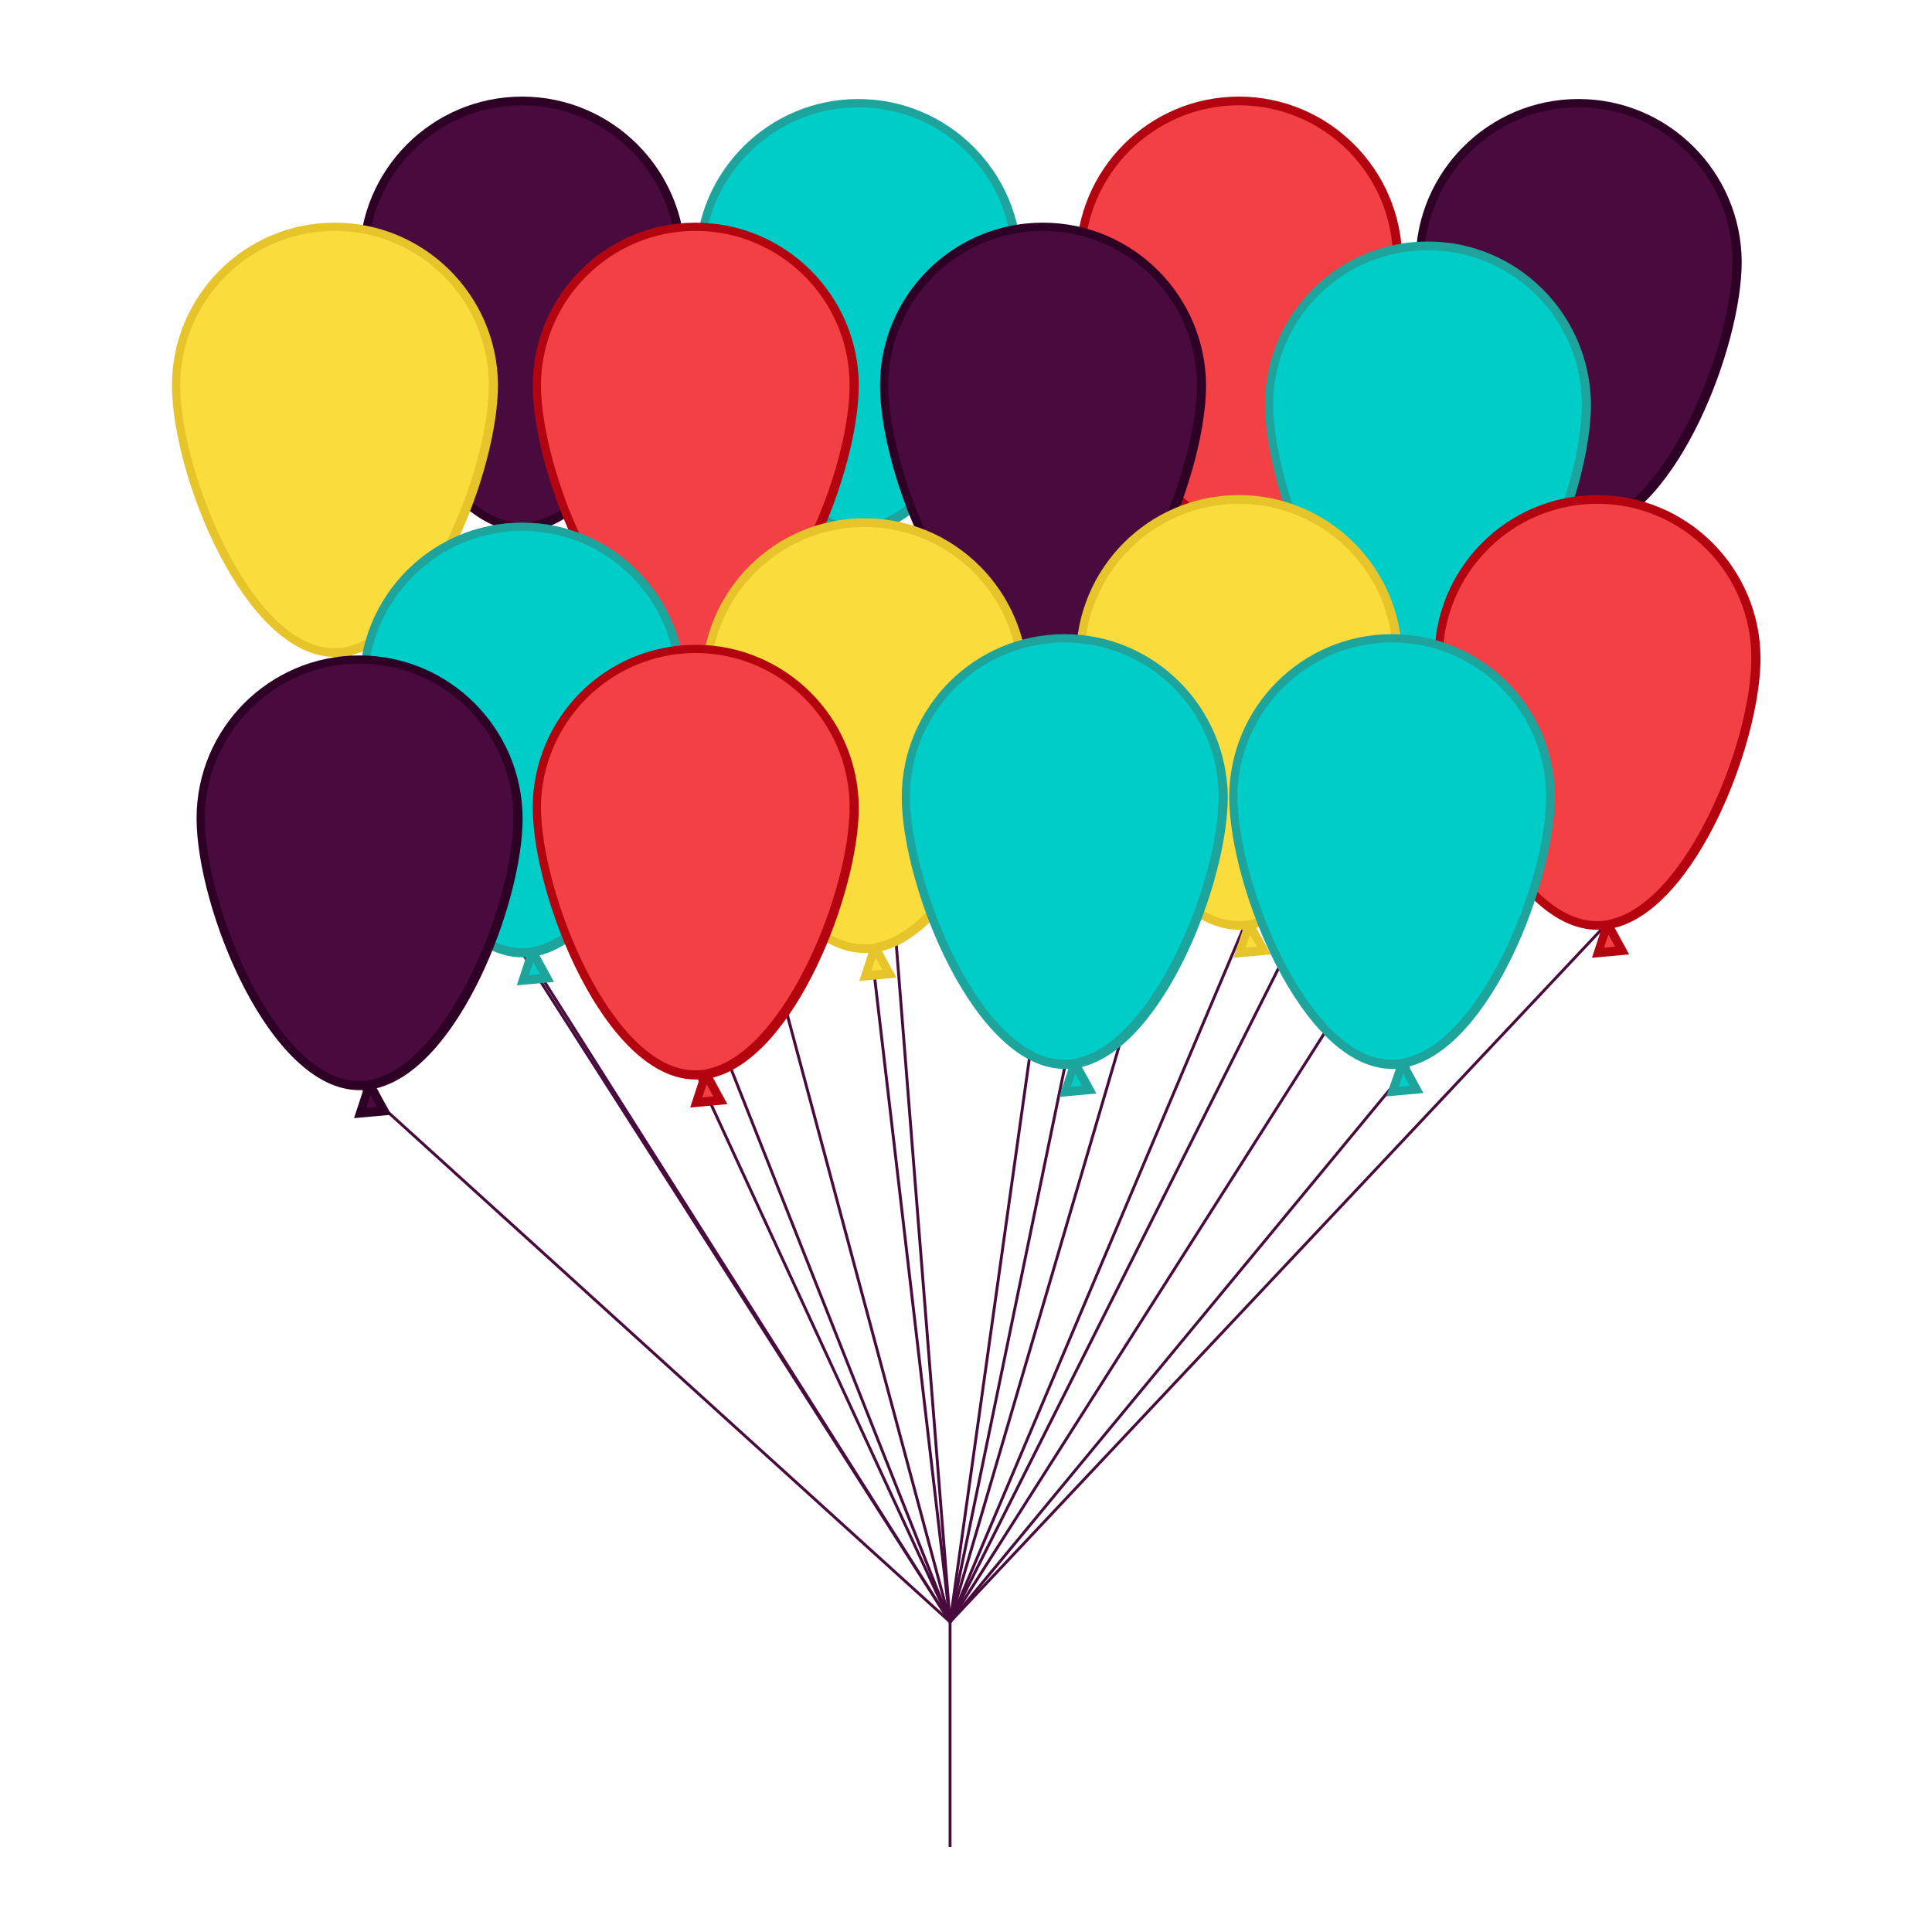 <?xml version="1.0" encoding="utf-8"?>
<!-- Generator: Adobe Illustrator 22.0.1, SVG Export Plug-In . SVG Version: 6.00 Build 0)  -->
<svg version="1.1" id="Layer_1" xmlns="http://www.w3.org/2000/svg" xmlns:xlink="http://www.w3.org/1999/xlink" x="0px" y="0px"
	 viewBox="0 0 400 400" style="enable-background:new 0 0 400 400;" xml:space="preserve">
<style type="text/css">
	.st0{fill:none;stroke:#490A3D;stroke-width:0.6;stroke-miterlimit:10;}
	.st1{fill:#F24044;}
	.st2{fill:#B3040F;}
	.st3{fill:#490A3D;}
	.st4{fill:#2F0026;}
	.st5{fill:#00CDC8;}
	.st6{fill:#1CA49D;}
	.st7{fill:#FADC3C;}
	.st8{fill:#E7C42A;}
</style>
<g>
	<g>
		<g>
			<line class="st0" x1="331.5" y1="192.5" x2="196.7" y2="335.8"/>
			<line class="st0" x1="75.8" y1="146.7" x2="196.7" y2="335.8"/>
			<line class="st0" x1="106.2" y1="107.3" x2="196.7" y2="335.8"/>
			<line class="st0" x1="146" y1="146.7" x2="196.7" y2="335.8"/>
			<line class="st0" x1="180.5" y1="131.8" x2="196.7" y2="335.8"/>
			<line class="st0" x1="223.1" y1="148.3" x2="196.7" y2="335.8"/>
			<line class="st0" x1="256.6" y1="131.8" x2="196.7" y2="335.8"/>
			<line class="st0" x1="297" y1="136.2" x2="196.7" y2="335.8"/>
			<line class="st0" x1="327.5" y1="130.1" x2="196.7" y2="335.8"/>
			<line class="st0" x1="75.2" y1="225.6" x2="196.7" y2="335.8"/>
			<line class="st0" x1="144.8" y1="223.4" x2="196.7" y2="335.8"/>
			<line class="st0" x1="70.1" y1="136" x2="196.7" y2="335.8"/>
			<line class="st0" x1="180.5" y1="197.4" x2="196.7" y2="335.8"/>
			<line class="st0" x1="220.8" y1="219.2" x2="196.7" y2="335.8"/>
			<line class="st0" x1="257.3" y1="192.5" x2="196.7" y2="335.8"/>
			<line class="st0" x1="291.7" y1="220.8" x2="196.7" y2="335.8"/>
			<line class="st0" x1="196.7" y1="335.8" x2="196.7" y2="382.4"/>
		</g>
	</g>
	<g>
		<g>
			<path class="st1" d="M258.6,109l-1.3,0.1c-0.2,0-0.5,0-0.7,0c-10.7,0-19-13-23-20.7c-5.8-11.3-9.8-25.2-9.8-34.7
				c0-18.1,14.7-32.8,32.8-32.8s32.8,14.7,32.8,32.8c0,8.8-3.4,21.6-8.7,32.5c-6.1,12.7-13.5,20.7-20.9,22.5l-1.1,0.3l2.9,5.3
				l-5,0.5L258.6,109z"/>
			<path class="st2" d="M256.5,21.8c17.6,0,31.9,14.3,31.9,31.9c0,17.7-13.5,50.3-28.9,54.1l-1.2,0.3l-1.2,0.1c-0.2,0-0.5,0-0.7,0
				c-17.2,0-31.9-36.6-31.9-54.5C224.6,36.1,238.9,21.8,256.5,21.8 M258.8,111l1.4,2.5l-2.3,0.2L258.8,111 M256.5,20
				c-18.6,0-33.7,15.1-33.7,33.7c0,18.6,15.1,56.3,33.7,56.3c0.3,0,0.5,0,0.8,0l-1.9,5.8l7.7-0.7l-3-5.5c17-4.2,30.2-38.4,30.2-55.9
				C290.2,35.1,275.1,20,256.5,20L256.5,20z"/>
		</g>
	</g>
	<g>
		<g>
			<path class="st3" d="M110.1,109l-1.3,0.1c-0.2,0-0.5,0-0.7,0c-10.7,0-19-13-23-20.7c-5.8-11.3-9.8-25.2-9.8-34.7
				c0-18.1,14.7-32.8,32.8-32.8s32.8,14.7,32.8,32.8c0,8.8-3.4,21.6-8.7,32.5c-6.1,12.7-13.5,20.7-20.9,22.5l-1.1,0.3l2.9,5.3
				l-5,0.5L110.1,109z"/>
			<g>
				<path class="st4" d="M108.1,21.8c17.6,0,31.9,14.3,31.9,31.9c0,17.7-13.5,50.3-28.9,54.1l-1.2,0.3l-1.2,0.1c-0.2,0-0.5,0-0.7,0
					c-17.2,0-31.9-36.6-31.9-54.5C76.2,36.1,90.5,21.8,108.1,21.8 M110.4,111l1.4,2.5l-2.3,0.2L110.4,111 M108.1,20
					c-18.6,0-33.7,15.1-33.7,33.7c0,18.6,15.1,56.3,33.7,56.3c0.3,0,0.5,0,0.8,0l-1.9,5.8l7.7-0.7l-3-5.5
					c17-4.2,30.2-38.4,30.2-55.9C141.8,35.1,126.7,20,108.1,20L108.1,20z"/>
			</g>
		</g>
	</g>
	<g>
		<g>
			<path class="st3" d="M328.9,109.5l-1.3,0.1c-0.2,0-0.5,0-0.7,0c-10.7,0-19-13-23-20.7C298,77.6,294,63.7,294,54.2
				c0-18.1,14.7-32.8,32.8-32.8s32.8,14.7,32.8,32.8c0,8.8-3.4,21.6-8.7,32.5c-6.1,12.7-13.5,20.7-20.9,22.5l-1.1,0.3l2.9,5.3
				l-5,0.5L328.9,109.5z"/>
			<g>
				<path class="st4" d="M326.8,22.2c17.6,0,31.9,14.3,31.9,31.9c0,17.7-13.5,50.3-28.9,54.1l-1.2,0.3l-1.2,0.1c-0.2,0-0.5,0-0.7,0
					c-17.2,0-31.9-36.6-31.9-54.5C294.9,36.6,309.2,22.2,326.8,22.2 M329.1,111.5l1.4,2.5l-2.3,0.2L329.1,111.5 M326.8,20.5
					c-18.6,0-33.7,15.1-33.7,33.7c0,18.6,15.1,56.3,33.7,56.3c0.3,0,0.5,0,0.8,0l-1.9,5.8l7.7-0.7l-3-5.5
					c17-4.2,30.2-38.4,30.2-55.9C360.5,35.6,345.4,20.5,326.8,20.5L326.8,20.5z"/>
			</g>
		</g>
	</g>
	<g>
		<g>
			<path class="st5" d="M297.6,139l-1.3,0.1c-0.2,0-0.5,0-0.7,0c-10.7,0-19-13-23-20.7c-5.8-11.3-9.8-25.2-9.8-34.7
				c0-18.1,14.7-32.8,32.8-32.8s32.8,14.7,32.8,32.8c0,8.8-3.4,21.6-8.7,32.5c-6.1,12.7-13.5,20.7-20.9,22.5l-1.1,0.3l2.9,5.3
				l-5,0.5L297.6,139z"/>
			<path class="st6" d="M295.6,51.8c17.6,0,31.9,14.3,31.9,31.9c0,17.7-13.5,50.3-28.9,54.1l-1.2,0.3l-1.2,0.1c-0.2,0-0.5,0-0.7,0
				c-17.2,0-31.9-36.6-31.9-54.5C263.6,66.1,277.9,51.8,295.6,51.8 M297.8,141l1.4,2.5l-2.3,0.2L297.8,141 M295.6,50
				c-18.6,0-33.7,15.1-33.7,33.7c0,18.6,15.1,56.3,33.7,56.3c0.3,0,0.5,0,0.8,0l-1.9,5.8l7.7-0.7l-3-5.5c17-4.2,30.2-38.4,30.2-55.9
				C329.2,65.1,314.2,50,295.6,50L295.6,50z"/>
		</g>
	</g>
	<g>
		<g>
			<path class="st5" d="M179.7,109.5l-1.3,0.1c-0.2,0-0.5,0-0.7,0c-10.7,0-19-13-23-20.7c-5.8-11.3-9.8-25.2-9.8-34.7
				c0-18.1,14.7-32.8,32.8-32.8s32.8,14.7,32.8,32.8c0,8.8-3.4,21.6-8.7,32.5c-6.1,12.7-13.5,20.7-20.9,22.5l-1.1,0.3l2.9,5.3
				l-5,0.5L179.7,109.5z"/>
			<path class="st6" d="M177.7,22.2c17.6,0,31.9,14.3,31.9,31.9c0,17.7-13.5,50.3-28.9,54.1l-1.2,0.3l-1.2,0.1c-0.2,0-0.5,0-0.7,0
				c-17.2,0-31.9-36.6-31.9-54.5C145.7,36.6,160.1,22.2,177.7,22.2 M179.9,111.5l1.4,2.5l-2.3,0.2L179.9,111.5 M177.7,20.5
				c-18.6,0-33.7,15.1-33.7,33.7c0,18.6,15.1,56.3,33.7,56.3c0.3,0,0.5,0,0.8,0l-1.9,5.8l7.7-0.7l-3-5.5c17-4.2,30.2-38.4,30.2-55.9
				C211.4,35.6,196.3,20.5,177.7,20.5L177.7,20.5z"/>
		</g>
	</g>
	<g>
		<g>
			<path class="st1" d="M146,135.1l-1.3,0.1c-0.2,0-0.5,0-0.7,0c-10.7,0-19-13-23-20.7c-5.8-11.3-9.8-25.2-9.8-34.7
				c0-18.1,14.7-32.8,32.8-32.8s32.8,14.7,32.8,32.8c0,8.8-3.4,21.6-8.7,32.5c-6.1,12.7-13.5,20.7-20.9,22.5l-1.1,0.3l2.9,5.3
				l-5,0.5L146,135.1z"/>
			<path class="st2" d="M144,47.8c17.6,0,31.9,14.3,31.9,31.9c0,17.7-13.5,50.3-28.9,54.1l-1.2,0.3l-1.2,0.1c-0.2,0-0.5,0-0.7,0
				c-17.2,0-31.9-36.6-31.9-54.5C112.1,62.1,126.4,47.8,144,47.8 M146.3,137.1l1.4,2.5l-2.3,0.2L146.3,137.1 M144,46.1
				c-18.6,0-33.7,15.1-33.7,33.7S125.4,136,144,136c0.3,0,0.5,0,0.8,0l-1.9,5.8l7.7-0.7l-3-5.5c17-4.2,30.2-38.4,30.2-55.9
				C177.7,61.2,162.6,46.1,144,46.1L144,46.1z"/>
		</g>
	</g>
	<g>
		<g>
			<path class="st3" d="M217.9,135.1l-1.3,0.1c-0.2,0-0.5,0-0.7,0c-10.7,0-19-13-23-20.7c-5.8-11.3-9.8-25.2-9.8-34.7
				c0-18.1,14.7-32.8,32.8-32.8s32.8,14.7,32.8,32.8c0,8.8-3.4,21.6-8.7,32.5c-6.1,12.7-13.5,20.7-20.9,22.5l-1.1,0.3l2.9,5.3
				l-5,0.5L217.9,135.1z"/>
			<g>
				<path class="st4" d="M215.9,47.8c17.6,0,31.9,14.3,31.9,31.9c0,17.7-13.5,50.3-28.9,54.1l-1.2,0.3l-1.2,0.1c-0.2,0-0.5,0-0.7,0
					c-17.2,0-31.9-36.6-31.9-54.5C184,62.1,198.3,47.8,215.9,47.8 M218.2,137.1l1.4,2.5l-2.3,0.2L218.2,137.1 M215.9,46.1
					c-18.6,0-33.7,15.1-33.7,33.7s15.1,56.3,33.7,56.3c0.3,0,0.5,0,0.8,0l-1.9,5.8l7.7-0.7l-3-5.5c17-4.2,30.2-38.4,30.2-55.9
					C249.6,61.2,234.5,46.1,215.9,46.1L215.9,46.1z"/>
			</g>
		</g>
	</g>
	<g>
		<g>
			<path class="st7" d="M71.3,135.1l-1.3,0.1c-0.2,0-0.5,0-0.7,0c-10.7,0-19-13-23-20.7c-5.8-11.3-9.8-25.2-9.8-34.7
				c0-18.1,14.7-32.8,32.8-32.8s32.8,14.7,32.8,32.8c0,8.8-3.4,21.6-8.7,32.5c-6.1,12.7-13.5,20.7-20.9,22.5l-1.1,0.3l2.9,5.3
				l-5,0.5L71.3,135.1z"/>
			<path class="st8" d="M69.3,47.8c17.6,0,31.9,14.3,31.9,31.9c0,17.7-13.5,50.3-28.9,54.1l-1.2,0.3l-1.2,0.1c-0.2,0-0.5,0-0.7,0
				c-17.2,0-31.9-36.6-31.9-54.5C37.4,62.1,51.7,47.8,69.3,47.8 M71.6,137.1l1.4,2.5l-2.3,0.2L71.6,137.1 M69.3,46.1
				c-18.6,0-33.7,15.1-33.7,33.7S50.7,136,69.3,136c0.3,0,0.5,0,0.8,0l-1.9,5.8l7.7-0.7l-3-5.5c17-4.2,30.2-38.4,30.2-55.9
				C103,61.2,87.9,46.1,69.3,46.1L69.3,46.1z"/>
		</g>
	</g>
	<g>
		<g>
			<path class="st1" d="M332.7,191.5l-1.3,0.1c-0.2,0-0.5,0-0.7,0c-10.7,0-19-13-23-20.7c-5.8-11.3-9.8-25.2-9.8-34.7
				c0-18.1,14.7-32.8,32.8-32.8s32.8,14.7,32.8,32.8c0,8.8-3.4,21.6-8.7,32.5c-6.1,12.7-13.5,20.7-20.9,22.5l-1.1,0.3l2.9,5.3
				l-5,0.5L332.7,191.5z"/>
			<path class="st2" d="M330.7,104.3c17.6,0,31.9,14.3,31.9,31.9c0,17.7-13.5,50.3-28.9,54.1l-1.2,0.3l-1.2,0.1c-0.2,0-0.5,0-0.7,0
				c-17.2,0-31.9-36.6-31.9-54.5C298.8,118.6,313.1,104.3,330.7,104.3 M333,193.5l1.4,2.5l-2.3,0.2L333,193.5 M330.7,102.5
				c-18.6,0-33.7,15.1-33.7,33.7s15.1,56.3,33.7,56.3c0.3,0,0.5,0,0.8,0l-1.9,5.8l7.7-0.7l-3-5.5c17-4.2,30.2-38.4,30.2-55.9
				C364.4,117.6,349.3,102.5,330.7,102.5L330.7,102.5z"/>
		</g>
	</g>
	<g>
		<g>
			<path class="st7" d="M258.6,191.5l-1.3,0.1c-0.2,0-0.5,0-0.7,0c-10.7,0-19-13-23-20.7c-5.8-11.3-9.8-25.2-9.8-34.7
				c0-18.1,14.7-32.8,32.8-32.8s32.8,14.7,32.8,32.8c0,8.8-3.4,21.6-8.7,32.5c-6.1,12.7-13.5,20.7-20.9,22.5l-1.1,0.3l2.9,5.3
				l-5,0.5L258.6,191.5z"/>
			<path class="st8" d="M256.5,104.3c17.6,0,31.9,14.3,31.9,31.9c0,17.7-13.5,50.3-28.9,54.1l-1.2,0.3l-1.2,0.1c-0.2,0-0.5,0-0.7,0
				c-17.2,0-31.9-36.6-31.9-54.5C224.6,118.6,238.9,104.3,256.5,104.3 M258.8,193.5l1.4,2.5l-2.3,0.2L258.8,193.5 M256.5,102.5
				c-18.6,0-33.7,15.1-33.7,33.7s15.1,56.3,33.7,56.3c0.3,0,0.5,0,0.8,0l-1.9,5.8l7.7-0.7l-3-5.5c17-4.2,30.2-38.4,30.2-55.9
				C290.2,117.6,275.1,102.5,256.5,102.5L256.5,102.5z"/>
		</g>
	</g>
	<g>
		<g>
			<path class="st7" d="M181,196.3l-1.3,0.1c-0.2,0-0.5,0-0.7,0c-10.7,0-19-13-23-20.7c-5.8-11.3-9.8-25.2-9.8-34.7
				c0-18.1,14.7-32.8,32.8-32.8s32.8,14.7,32.8,32.8c0,8.8-3.4,21.6-8.7,32.5c-6.1,12.7-13.5,20.7-20.9,22.5l-1.1,0.3l2.9,5.3
				l-5,0.5L181,196.3z"/>
			<path class="st8" d="M179,109.1c17.6,0,31.9,14.3,31.9,31.9c0,17.7-13.5,50.3-28.9,54.1l-1.2,0.3l-1.2,0.1c-0.2,0-0.5,0-0.7,0
				c-17.2,0-31.9-36.6-31.9-54.5C147.1,123.4,161.4,109.1,179,109.1 M181.3,198.3l1.4,2.5l-2.3,0.2L181.3,198.3 M179,107.3
				c-18.6,0-33.7,15.1-33.7,33.7s15.1,56.3,33.7,56.3c0.3,0,0.5,0,0.8,0l-1.9,5.8l7.7-0.7l-3-5.5c17-4.2,30.2-38.4,30.2-55.9
				C212.7,122.4,197.6,107.3,179,107.3L179,107.3z"/>
		</g>
	</g>
	<g>
		<g>
			<path class="st5" d="M110.1,197.2l-1.3,0.1c-0.2,0-0.5,0-0.7,0c-10.7,0-19-13-23-20.7c-5.8-11.3-9.8-25.2-9.8-34.7
				c0-18.1,14.7-32.8,32.8-32.8s32.8,14.7,32.8,32.8c0,8.8-3.4,21.6-8.7,32.5c-6.1,12.7-13.5,20.7-20.9,22.5l-1.1,0.3l2.9,5.3
				l-5,0.5L110.1,197.2z"/>
			<path class="st6" d="M108.1,109.9c17.6,0,31.9,14.3,31.9,31.9c0,17.7-13.5,50.3-28.9,54.1l-1.2,0.3l-1.2,0.1c-0.2,0-0.5,0-0.7,0
				c-17.2,0-31.9-36.6-31.9-54.5C76.2,124.3,90.5,109.9,108.1,109.9 M110.4,199.2l1.4,2.5l-2.3,0.2L110.4,199.2 M108.1,108.2
				c-18.6,0-33.7,15.1-33.7,33.7c0,18.6,15.1,56.3,33.7,56.3c0.3,0,0.5,0,0.8,0l-1.9,5.8l7.7-0.7l-3-5.5c17-4.2,30.2-38.4,30.2-55.9
				C141.8,123.3,126.7,108.2,108.1,108.2L108.1,108.2z"/>
		</g>
	</g>
	<g>
		<g>
			<path class="st3" d="M76.4,224.7l-1.3,0.1c-0.2,0-0.5,0-0.7,0c-10.7,0-19-13-23-20.7c-5.8-11.3-9.8-25.2-9.8-34.7
				c0-18.1,14.7-32.8,32.8-32.8s32.8,14.7,32.8,32.8c0,8.8-3.4,21.6-8.7,32.5c-6.1,12.7-13.5,20.7-20.9,22.5l-1.1,0.3l2.9,5.3
				l-5,0.5L76.4,224.7z"/>
			<path class="st4" d="M74.4,137.4c17.6,0,31.9,14.3,31.9,31.9c0,17.7-13.5,50.3-28.9,54.1l-1.2,0.3l-1.2,0.1c-0.2,0-0.5,0-0.7,0
				c-17.2,0-31.9-36.6-31.9-54.5C42.5,151.8,56.8,137.4,74.4,137.4 M76.7,226.7l1.4,2.5l-2.3,0.2L76.7,226.7 M74.4,135.7
				c-18.6,0-33.7,15.1-33.7,33.7s15.1,56.3,33.7,56.3c0.3,0,0.5,0,0.8,0l-1.9,5.8l7.7-0.7l-3-5.5c17-4.2,30.2-38.4,30.2-55.9
				C108.1,150.8,93,135.7,74.4,135.7L74.4,135.7z"/>
		</g>
	</g>
	<g>
		<g>
			<path class="st1" d="M146,222.5l-1.3,0.1c-0.2,0-0.5,0-0.7,0c-10.7,0-19-13-23-20.7c-5.8-11.3-9.8-25.2-9.8-34.7
				c0-18.1,14.7-32.8,32.8-32.8s32.8,14.7,32.8,32.8c0,8.8-3.4,21.6-8.7,32.5c-6.1,12.7-13.5,20.7-20.9,22.5l-1.1,0.3l2.9,5.3
				l-5,0.5L146,222.5z"/>
			<path class="st2" d="M144,135.2c17.6,0,31.9,14.3,31.9,31.9c0,17.7-13.5,50.3-28.9,54.1l-1.2,0.3l-1.2,0.1c-0.2,0-0.5,0-0.7,0
				c-17.2,0-31.9-36.6-31.9-54.5C112.1,149.6,126.4,135.2,144,135.2 M146.3,224.5l1.4,2.5l-2.3,0.2L146.3,224.5 M144,133.5
				c-18.6,0-33.7,15.1-33.7,33.7s15.1,56.3,33.7,56.3c0.3,0,0.5,0,0.8,0l-1.9,5.8l7.7-0.7l-3-5.5c17-4.2,30.2-38.4,30.2-55.9
				C177.7,148.6,162.6,133.5,144,133.5L144,133.5z"/>
		</g>
	</g>
	<g>
		<g>
			<path class="st5" d="M290.2,220.3l-1.3,0.1c-0.2,0-0.5,0-0.7,0c-10.7,0-19-13-23-20.7c-5.8-11.3-9.8-25.2-9.8-34.7
				c0-18.1,14.7-32.8,32.8-32.8S321,146.9,321,165c0,8.8-3.4,21.6-8.7,32.5c-6.1,12.7-13.5,20.7-20.9,22.5l-1.1,0.3l2.9,5.3l-5,0.5
				L290.2,220.3z"/>
			<path class="st6" d="M288.2,133c17.6,0,31.9,14.3,31.9,31.9c0,17.7-13.5,50.3-28.9,54.1l-1.2,0.3l-1.2,0.1c-0.2,0-0.5,0-0.7,0
				c-17.2,0-31.9-36.6-31.9-54.5C256.3,147.4,270.6,133,288.2,133 M290.5,222.3l1.4,2.5l-2.3,0.2L290.5,222.3 M288.2,131.3
				c-18.6,0-33.7,15.1-33.7,33.7s15.1,56.3,33.7,56.3c0.3,0,0.5,0,0.8,0L287,227l7.7-0.7l-3-5.5c17-4.2,30.2-38.4,30.2-55.9
				C321.9,146.4,306.8,131.3,288.2,131.3L288.2,131.3z"/>
		</g>
	</g>
	<g>
		<g>
			<path class="st5" d="M222.4,220.3l-1.3,0.1c-0.2,0-0.5,0-0.7,0c-10.7,0-19-13-23-20.7c-5.8-11.3-9.8-25.2-9.8-34.7
				c0-18.1,14.7-32.8,32.8-32.8s32.8,14.7,32.8,32.8c0,8.8-3.4,21.6-8.7,32.5c-6.1,12.7-13.5,20.7-20.9,22.5l-1.1,0.3l2.9,5.3
				l-5,0.5L222.4,220.3z"/>
			<path class="st6" d="M220.4,133c17.6,0,31.9,14.3,31.9,31.9c0,17.7-13.5,50.3-28.9,54.1l-1.2,0.3l-1.2,0.1c-0.2,0-0.5,0-0.7,0
				c-17.2,0-31.9-36.6-31.9-54.5C188.4,147.4,202.8,133,220.4,133 M222.6,222.3l1.4,2.5l-2.3,0.2L222.6,222.3 M220.4,131.3
				c-18.6,0-33.7,15.1-33.7,33.7s15.1,56.3,33.7,56.3c0.3,0,0.5,0,0.8,0l-1.9,5.8l7.7-0.7l-3-5.5c17-4.2,30.2-38.4,30.2-55.9
				C254,146.4,239,131.3,220.4,131.3L220.4,131.3z"/>
		</g>
	</g>
</g>
</svg>
